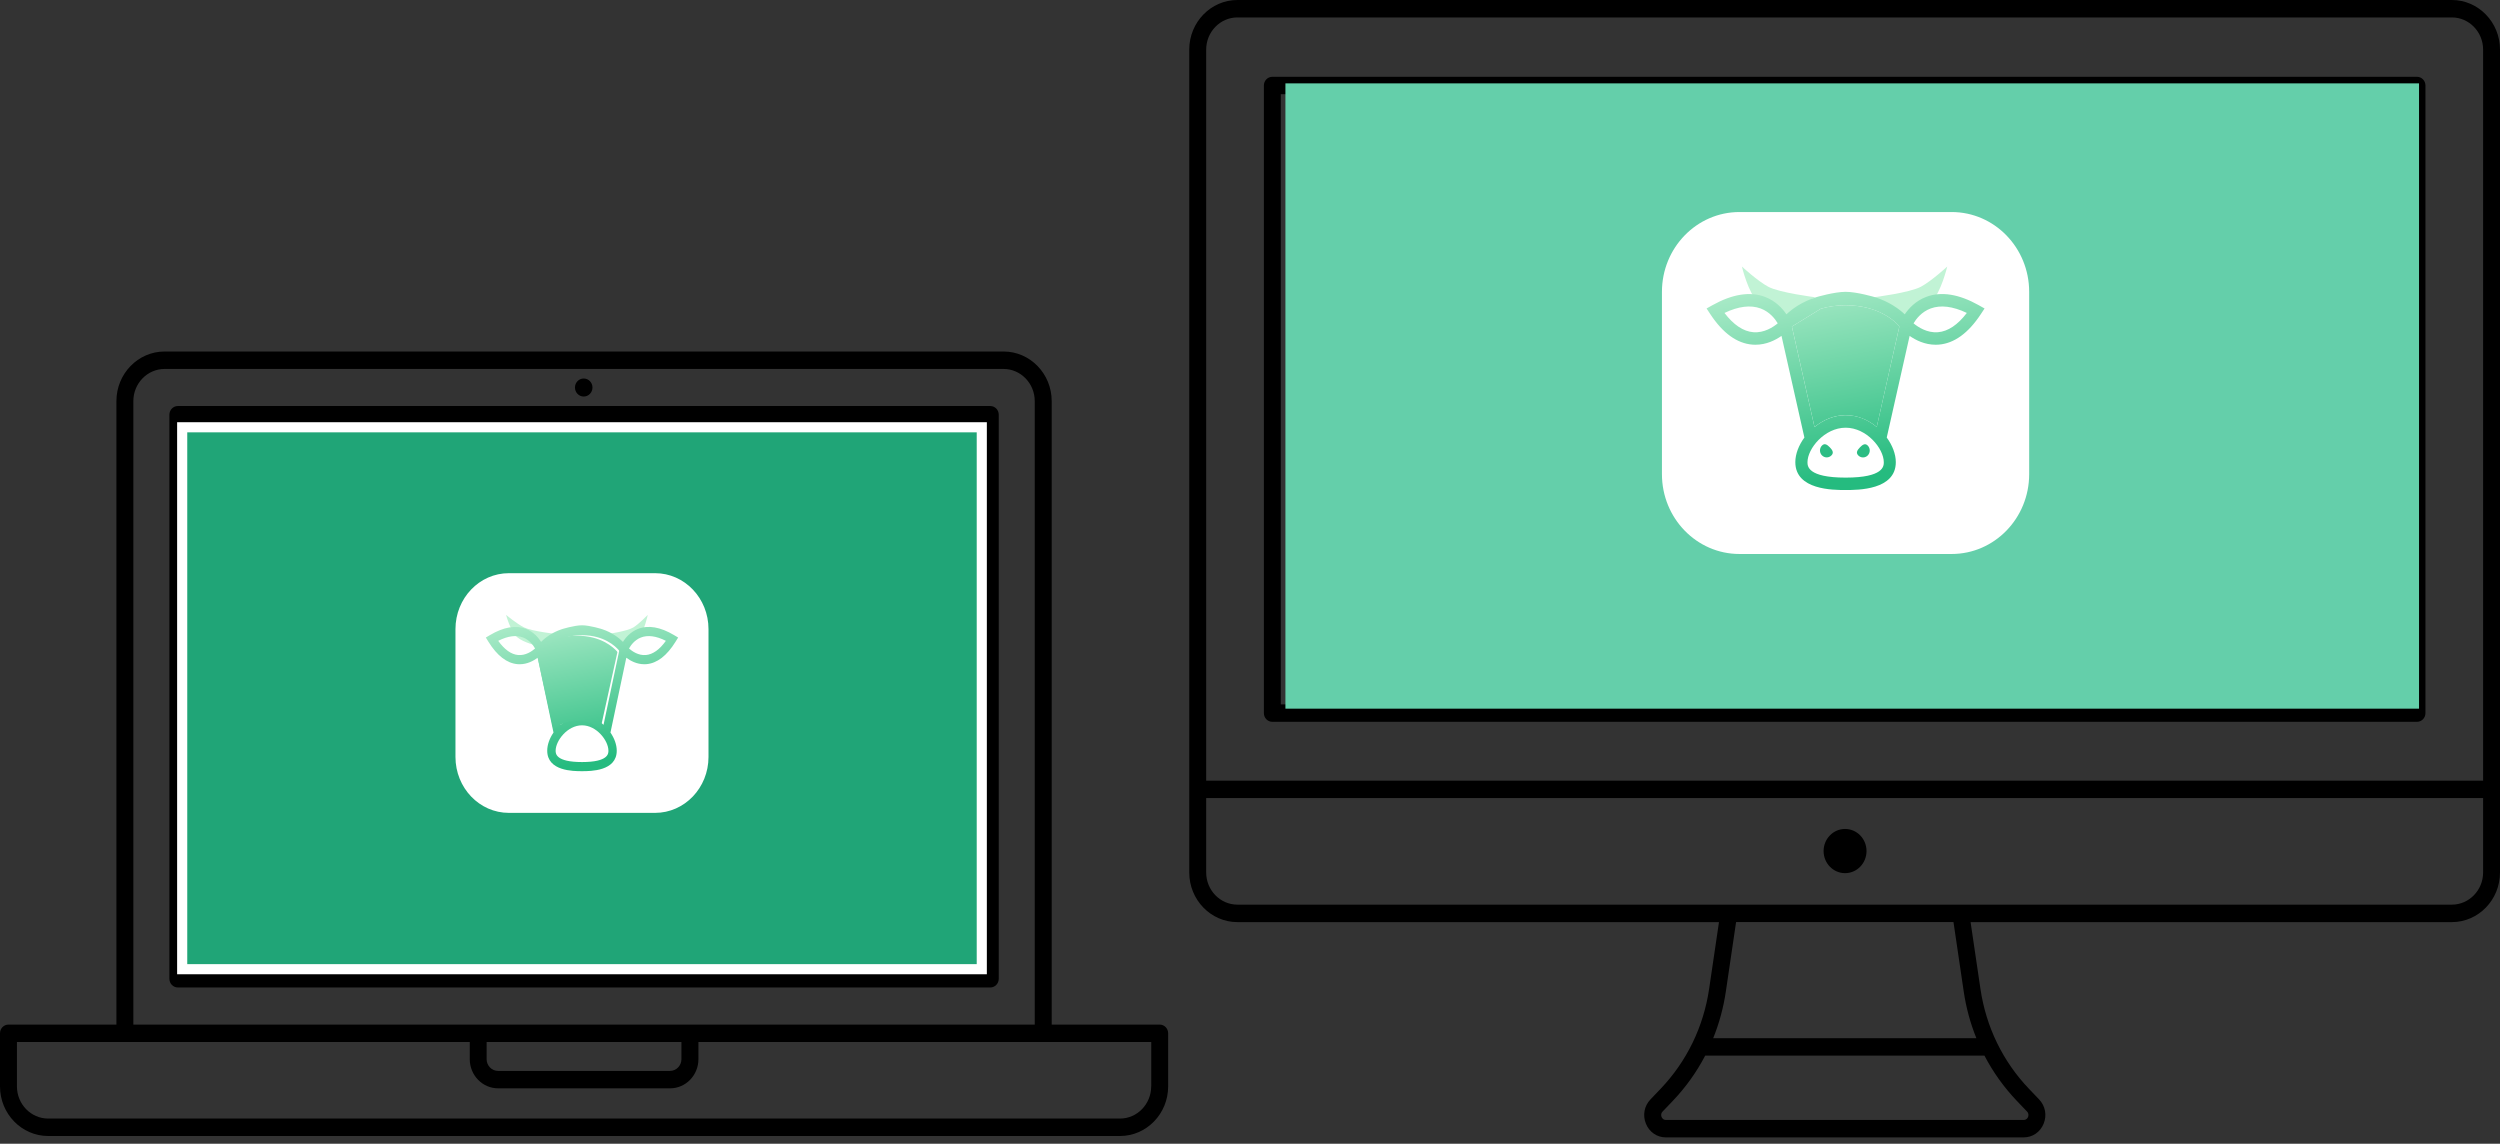 <svg width="247" height="113" viewBox="0 0 247 113" fill="none" xmlns="http://www.w3.org/2000/svg">
<rect x="0" y="0" width="247" height="113" fill="#333333" stroke="none"/>
<path d="M238.8 7.588H125.706C125.244 7.588 124.871 7.971 124.871 8.447V70.455C124.871 70.931 125.244 71.315 125.706 71.315H238.8C239.262 71.315 239.635 70.931 239.635 70.455V8.447C239.635 7.971 239.262 7.588 238.8 7.588ZM237.965 69.596H126.541V9.31H237.965V69.596Z" fill="black"/>
<path d="M242.245 0H122.257C119.633 0 117.498 2.198 117.498 4.9V86.205C117.498 88.907 119.633 91.105 122.257 91.105H169.835L168.86 97.71C168.306 101.458 166.65 104.864 164.071 107.57L163.065 108.623C162.449 109.268 162.278 110.187 162.617 111.022C162.955 111.857 163.715 112.375 164.594 112.375H199.935C200.814 112.375 201.57 111.857 201.912 111.022C202.251 110.187 202.08 109.268 201.464 108.623L200.458 107.57C197.879 104.868 196.223 101.458 195.669 97.71L194.694 91.105H242.241C244.866 91.105 247 88.907 247 86.205V4.9C247 2.198 244.866 0 242.241 0H242.245ZM196.062 104.294C196.911 105.921 197.985 107.425 199.268 108.771L200.274 109.824C200.472 110.032 200.407 110.261 200.373 110.353C200.339 110.444 200.222 110.652 199.938 110.652H164.598C164.314 110.652 164.201 110.444 164.163 110.353C164.125 110.264 164.064 110.032 164.262 109.824L165.268 108.771C166.551 107.425 167.625 105.921 168.474 104.294H196.066H196.062ZM195.269 102.571H169.264C169.856 101.106 170.277 99.563 170.513 97.964L171.525 91.102H193.004L194.016 97.964C194.252 99.563 194.673 101.109 195.265 102.571H195.269ZM245.331 86.202C245.331 87.952 243.945 89.379 242.245 89.379H122.257C120.557 89.379 119.171 87.952 119.171 86.202V78.85H245.331V86.202ZM245.331 77.131H119.171V4.9C119.171 3.149 120.557 1.723 122.257 1.723H242.245C243.945 1.723 245.331 3.149 245.331 4.9V77.134V77.131Z" fill="black"/>
<path d="M182.292 86.268C183.464 86.268 184.413 85.29 184.413 84.084C184.413 82.878 183.464 81.9 182.292 81.9C181.121 81.9 180.171 82.878 180.171 84.084C180.171 85.29 181.121 86.268 182.292 86.268Z" fill="black"/>
<path d="M97.843 40.115H17.571C17.109 40.115 16.736 40.499 16.736 40.975V96.702C16.736 97.178 17.109 97.562 17.571 97.562H97.843C98.304 97.562 98.677 97.178 98.677 96.702V40.975C98.677 40.499 98.304 40.115 97.843 40.115ZM97.008 95.843H18.406V41.834H97.004V95.843H97.008Z" fill="black"/>
<path d="M114.576 101.229H103.908V39.629C103.908 36.927 101.774 34.729 99.15 34.729H16.261C13.637 34.729 11.502 36.927 11.502 39.629V101.229H0.835C0.373 101.229 0 101.613 0 102.088V107.337C0 110.039 2.135 112.237 4.759 112.237H110.655C113.279 112.237 115.414 110.039 115.414 107.337V102.088C115.414 101.613 115.041 101.229 114.579 101.229H114.576ZM13.175 39.629C13.175 37.878 14.561 36.452 16.261 36.452H99.146C100.846 36.452 102.232 37.878 102.232 39.629V101.229H13.175V39.629ZM67.326 102.948V104.646C67.326 105.283 66.819 105.805 66.2 105.805H49.204C48.584 105.805 48.078 105.283 48.078 104.646V102.948H67.326ZM113.737 107.337C113.737 109.088 112.352 110.514 110.652 110.514H4.759C3.059 110.514 1.673 109.088 1.673 107.337V102.948H46.412V104.646C46.412 106.234 47.667 107.527 49.21 107.527H66.207C67.75 107.527 69.005 106.234 69.005 104.646V102.948H113.744V107.337H113.737Z" fill="black"/>
<path d="M57.671 39.178C58.149 39.178 58.537 38.779 58.537 38.287C58.537 37.795 58.149 37.396 57.671 37.396C57.193 37.396 56.806 37.795 56.806 38.287C56.806 38.779 57.193 39.178 57.671 39.178Z" fill="black"/>
<path d="M239 8.237H127V70.016H239V8.237Z" fill="#64CFAA"/>
<path d="M97 42.215H18V95.757H97V42.215Z" fill="#20A577" stroke="white" stroke-miterlimit="10"/>
<path d="M192.822 20.949H171.86C167.63 20.949 164.2 24.48 164.2 28.836V46.847C164.2 51.203 167.63 54.734 171.86 54.734H192.822C197.052 54.734 200.482 51.203 200.482 46.847V28.836C200.482 24.48 197.052 20.949 192.822 20.949Z" fill="white"/>
<path d="M177.854 30.576C177.741 31.013 176.77 31.27 176.77 31.27C176.77 31.27 174.665 30.773 173.697 29.868C172.729 28.963 172.1 26.335 172.1 26.335C172.1 26.335 173.649 27.765 174.7 28.328C175.808 28.924 179.342 29.368 179.342 29.368C179.342 29.368 177.991 30.037 177.851 30.572L177.854 30.576Z" fill="#C1F3D5"/>
<path d="M186.634 30.576C186.747 31.013 187.718 31.27 187.718 31.27C187.718 31.27 189.822 30.773 190.79 29.868C191.759 28.963 192.388 26.335 192.388 26.335C192.388 26.335 190.838 27.765 189.788 28.328C188.68 28.924 185.146 29.368 185.146 29.368C185.146 29.368 186.497 30.037 186.637 30.572L186.634 30.576Z" fill="#C1F3D5"/>
<path fill-rule="evenodd" clip-rule="evenodd" d="M195.5 30.153C193.533 29.051 191.788 28.772 190.317 29.329C189.26 29.727 188.582 30.474 188.189 31.055C187.628 30.527 186.663 29.805 185.23 29.357C185.23 29.357 183.478 28.832 182.349 28.832C181.223 28.832 179.458 29.357 179.458 29.357C178.024 29.808 177.06 30.527 176.499 31.055C176.109 30.474 175.431 29.727 174.371 29.329C172.9 28.776 171.155 29.054 169.188 30.153L168.609 30.477L168.979 31.037C170.217 32.919 171.62 33.933 173.146 34.049C173.245 34.056 173.344 34.06 173.44 34.06C174.518 34.06 175.414 33.605 176.013 33.186L178.274 43.229C177.713 43.993 177.378 44.86 177.378 45.66C177.378 48.414 181.114 48.414 182.342 48.414C183.57 48.414 187.306 48.414 187.306 45.66C187.306 44.874 186.978 44.008 186.41 43.229L188.671 33.186C189.27 33.605 190.166 34.06 191.244 34.06C191.34 34.06 191.439 34.056 191.538 34.049C193.064 33.933 194.467 32.919 195.705 31.037L196.075 30.477L195.497 30.153H195.5ZM173.231 32.823C172.239 32.742 171.281 32.101 170.378 30.918C171.764 30.259 172.961 30.111 173.95 30.477C174.85 30.812 175.383 31.513 175.64 31.946C175.195 32.316 174.299 32.908 173.231 32.823ZM182.349 47.188C178.579 47.188 178.579 46.04 178.579 45.667C178.579 44.321 180.265 42.257 182.349 42.257C184.432 42.257 186.119 44.321 186.119 45.667C186.119 46.044 186.119 47.188 182.349 47.188ZM191.466 32.823C190.399 32.911 189.503 32.316 189.058 31.946C189.314 31.513 189.848 30.812 190.748 30.477C191.737 30.111 192.937 30.259 194.323 30.918C193.42 32.101 192.462 32.742 191.47 32.823H191.466ZM187.621 32.221L187.628 32.203C187.094 31.615 185.466 30.164 182.349 30.164C181.391 30.164 180.577 30.301 179.889 30.509L177.039 32.267L178.517 38.833L179.273 42.194C180.129 41.492 181.203 41.024 182.345 41.024C183.488 41.024 184.508 41.433 185.421 42.186L187.655 32.267L187.618 32.224L187.621 32.221Z" fill="url(#paint0_linear_802_38)"/>
<path d="M187.625 32.203L187.618 32.221L187.656 32.263L185.422 42.183C184.508 41.429 183.434 41.02 182.346 41.02C181.2 41.02 180.126 41.489 179.274 42.19L178.518 38.829L177.04 32.263L179.89 30.506C180.578 30.298 181.395 30.16 182.35 30.16C185.466 30.16 187.095 31.612 187.629 32.2L187.625 32.203Z" fill="url(#paint1_linear_802_38)"/>
<path d="M180.009 44.022C179.749 44.289 179.749 44.723 180.009 44.99C180.269 45.258 180.69 45.258 180.95 44.99C181.21 44.723 181.043 44.462 180.783 44.194C180.523 43.927 180.269 43.754 180.009 44.022Z" fill="url(#paint2_linear_802_38)"/>
<path d="M183.763 44.198C183.503 44.466 183.335 44.726 183.595 44.994C183.855 45.262 184.276 45.262 184.536 44.994C184.796 44.726 184.796 44.293 184.536 44.025C184.276 43.758 184.023 43.93 183.763 44.198Z" fill="url(#paint3_linear_802_38)"/>
<path d="M64.722 56.63H50.278C47.363 56.63 45 59.105 45 62.159V74.784C45 77.837 47.363 80.312 50.278 80.312H64.722C67.637 80.312 70 77.837 70 74.784V62.159C70 59.105 67.637 56.63 64.722 56.63Z" fill="white"/>
<path d="M53.973 63.403C53.895 63.677 53.224 63.838 53.224 63.838C53.224 63.838 51.771 63.527 51.103 62.96C50.435 62.394 50 60.749 50 60.749C50 60.749 51.07 61.644 51.795 61.997C52.56 62.369 55 62.647 55 62.647C55 62.647 54.067 63.066 53.97 63.401L53.973 63.403Z" fill="#C1F3D5"/>
<path d="M60.822 63.403C60.884 63.677 61.421 63.838 61.421 63.838C61.421 63.838 62.583 63.527 63.118 62.96C63.652 62.394 64 60.749 64 60.749C64 60.749 63.144 61.644 62.564 61.997C61.952 62.369 60 62.647 60 62.647C60 62.647 60.746 63.066 60.824 63.401L60.822 63.403Z" fill="#C1F3D5"/>
<path fill-rule="evenodd" clip-rule="evenodd" d="M66.602 62.751C65.242 61.939 64.034 61.734 63.017 62.144C62.285 62.437 61.817 62.987 61.545 63.415C61.157 63.026 60.489 62.494 59.498 62.165C59.498 62.165 58.286 61.778 57.505 61.778C56.726 61.778 55.505 62.165 55.505 62.165C54.513 62.497 53.846 63.026 53.458 63.415C53.188 62.987 52.719 62.437 51.986 62.144C50.968 61.737 49.761 61.942 48.4 62.751L48 62.989L48.256 63.402C49.112 64.786 50.083 65.533 51.138 65.619C51.207 65.624 51.276 65.627 51.342 65.627C52.087 65.627 52.707 65.292 53.122 64.984L54.686 72.376C54.298 72.939 54.066 73.577 54.066 74.166C54.066 76.193 56.65 76.193 57.5 76.193C58.35 76.193 60.934 76.193 60.934 74.166C60.934 73.587 60.707 72.95 60.314 72.376L61.878 64.984C62.293 65.292 62.913 65.627 63.658 65.627C63.724 65.627 63.793 65.624 63.862 65.619C64.917 65.533 65.888 64.786 66.744 63.402L67 62.989L66.6 62.751H66.602ZM51.197 64.716C50.511 64.657 49.848 64.185 49.224 63.314C50.182 62.829 51.011 62.72 51.694 62.989C52.317 63.236 52.686 63.752 52.864 64.071C52.556 64.343 51.936 64.779 51.197 64.716ZM57.505 75.291C54.897 75.291 54.897 74.446 54.897 74.171C54.897 73.18 56.063 71.661 57.505 71.661C58.946 71.661 60.113 73.18 60.113 74.171C60.113 74.448 60.113 75.291 57.505 75.291ZM63.812 64.716C63.074 64.781 62.453 64.343 62.146 64.071C62.323 63.752 62.693 63.236 63.315 62.989C63.999 62.72 64.83 62.829 65.788 63.314C65.163 64.185 64.501 64.657 63.814 64.716H63.812ZM61.152 64.273L61.157 64.26C60.787 63.827 59.661 62.759 57.505 62.759C56.842 62.759 56.279 62.86 55.803 63.013L53.832 64.307L54.854 69.14L55.377 71.614C55.969 71.098 56.712 70.753 57.502 70.753C58.293 70.753 58.998 71.054 59.63 71.609L61.175 64.307L61.15 64.276L61.152 64.273Z" fill="url(#paint4_linear_802_38)"/>
<path d="M60.977 64.382L60.972 64.395L61 64.428L59.316 72.069C58.628 71.489 57.819 71.174 56.999 71.174C56.135 71.174 55.325 71.535 54.684 72.075L54.114 69.486L53 64.428L55.148 63.074C55.666 62.914 56.282 62.808 57.001 62.808C59.35 62.808 60.577 63.926 60.979 64.379L60.977 64.382Z" fill="url(#paint5_linear_802_38)"/>
<defs>
<linearGradient id="paint0_linear_802_38" x1="185.096" y1="46.794" x2="180.889" y2="23.255" gradientUnits="userSpaceOnUse">
<stop stop-color="#25BB7F"/>
<stop offset="1" stop-color="#C4F4D6"/>
</linearGradient>
<linearGradient id="paint1_linear_802_38" x1="184.806" y1="46.847" x2="180.595" y2="23.308" gradientUnits="userSpaceOnUse">
<stop stop-color="#25BB7F"/>
<stop offset="1" stop-color="#C4F4D6"/>
</linearGradient>
<linearGradient id="paint2_linear_802_38" x1="180.94" y1="47.537" x2="176.733" y2="23.998" gradientUnits="userSpaceOnUse">
<stop stop-color="#25BB7F"/>
<stop offset="1" stop-color="#64CFAA"/>
</linearGradient>
<linearGradient id="paint3_linear_802_38" x1="184.485" y1="46.903" x2="180.277" y2="23.364" gradientUnits="userSpaceOnUse">
<stop stop-color="#25BB7F"/>
<stop offset="1" stop-color="#64CFAA"/>
</linearGradient>
<linearGradient id="paint4_linear_802_38" x1="59.405" y1="75.001" x2="56.123" y2="57.744" gradientUnits="userSpaceOnUse">
<stop stop-color="#25BB7F"/>
<stop offset="1" stop-color="#C4F4D6"/>
</linearGradient>
<linearGradient id="paint5_linear_802_38" x1="58.852" y1="75.662" x2="55.544" y2="57.555" gradientUnits="userSpaceOnUse">
<stop stop-color="#25BB7F"/>
<stop offset="1" stop-color="#C4F4D6"/>
</linearGradient>
</defs>
</svg>
